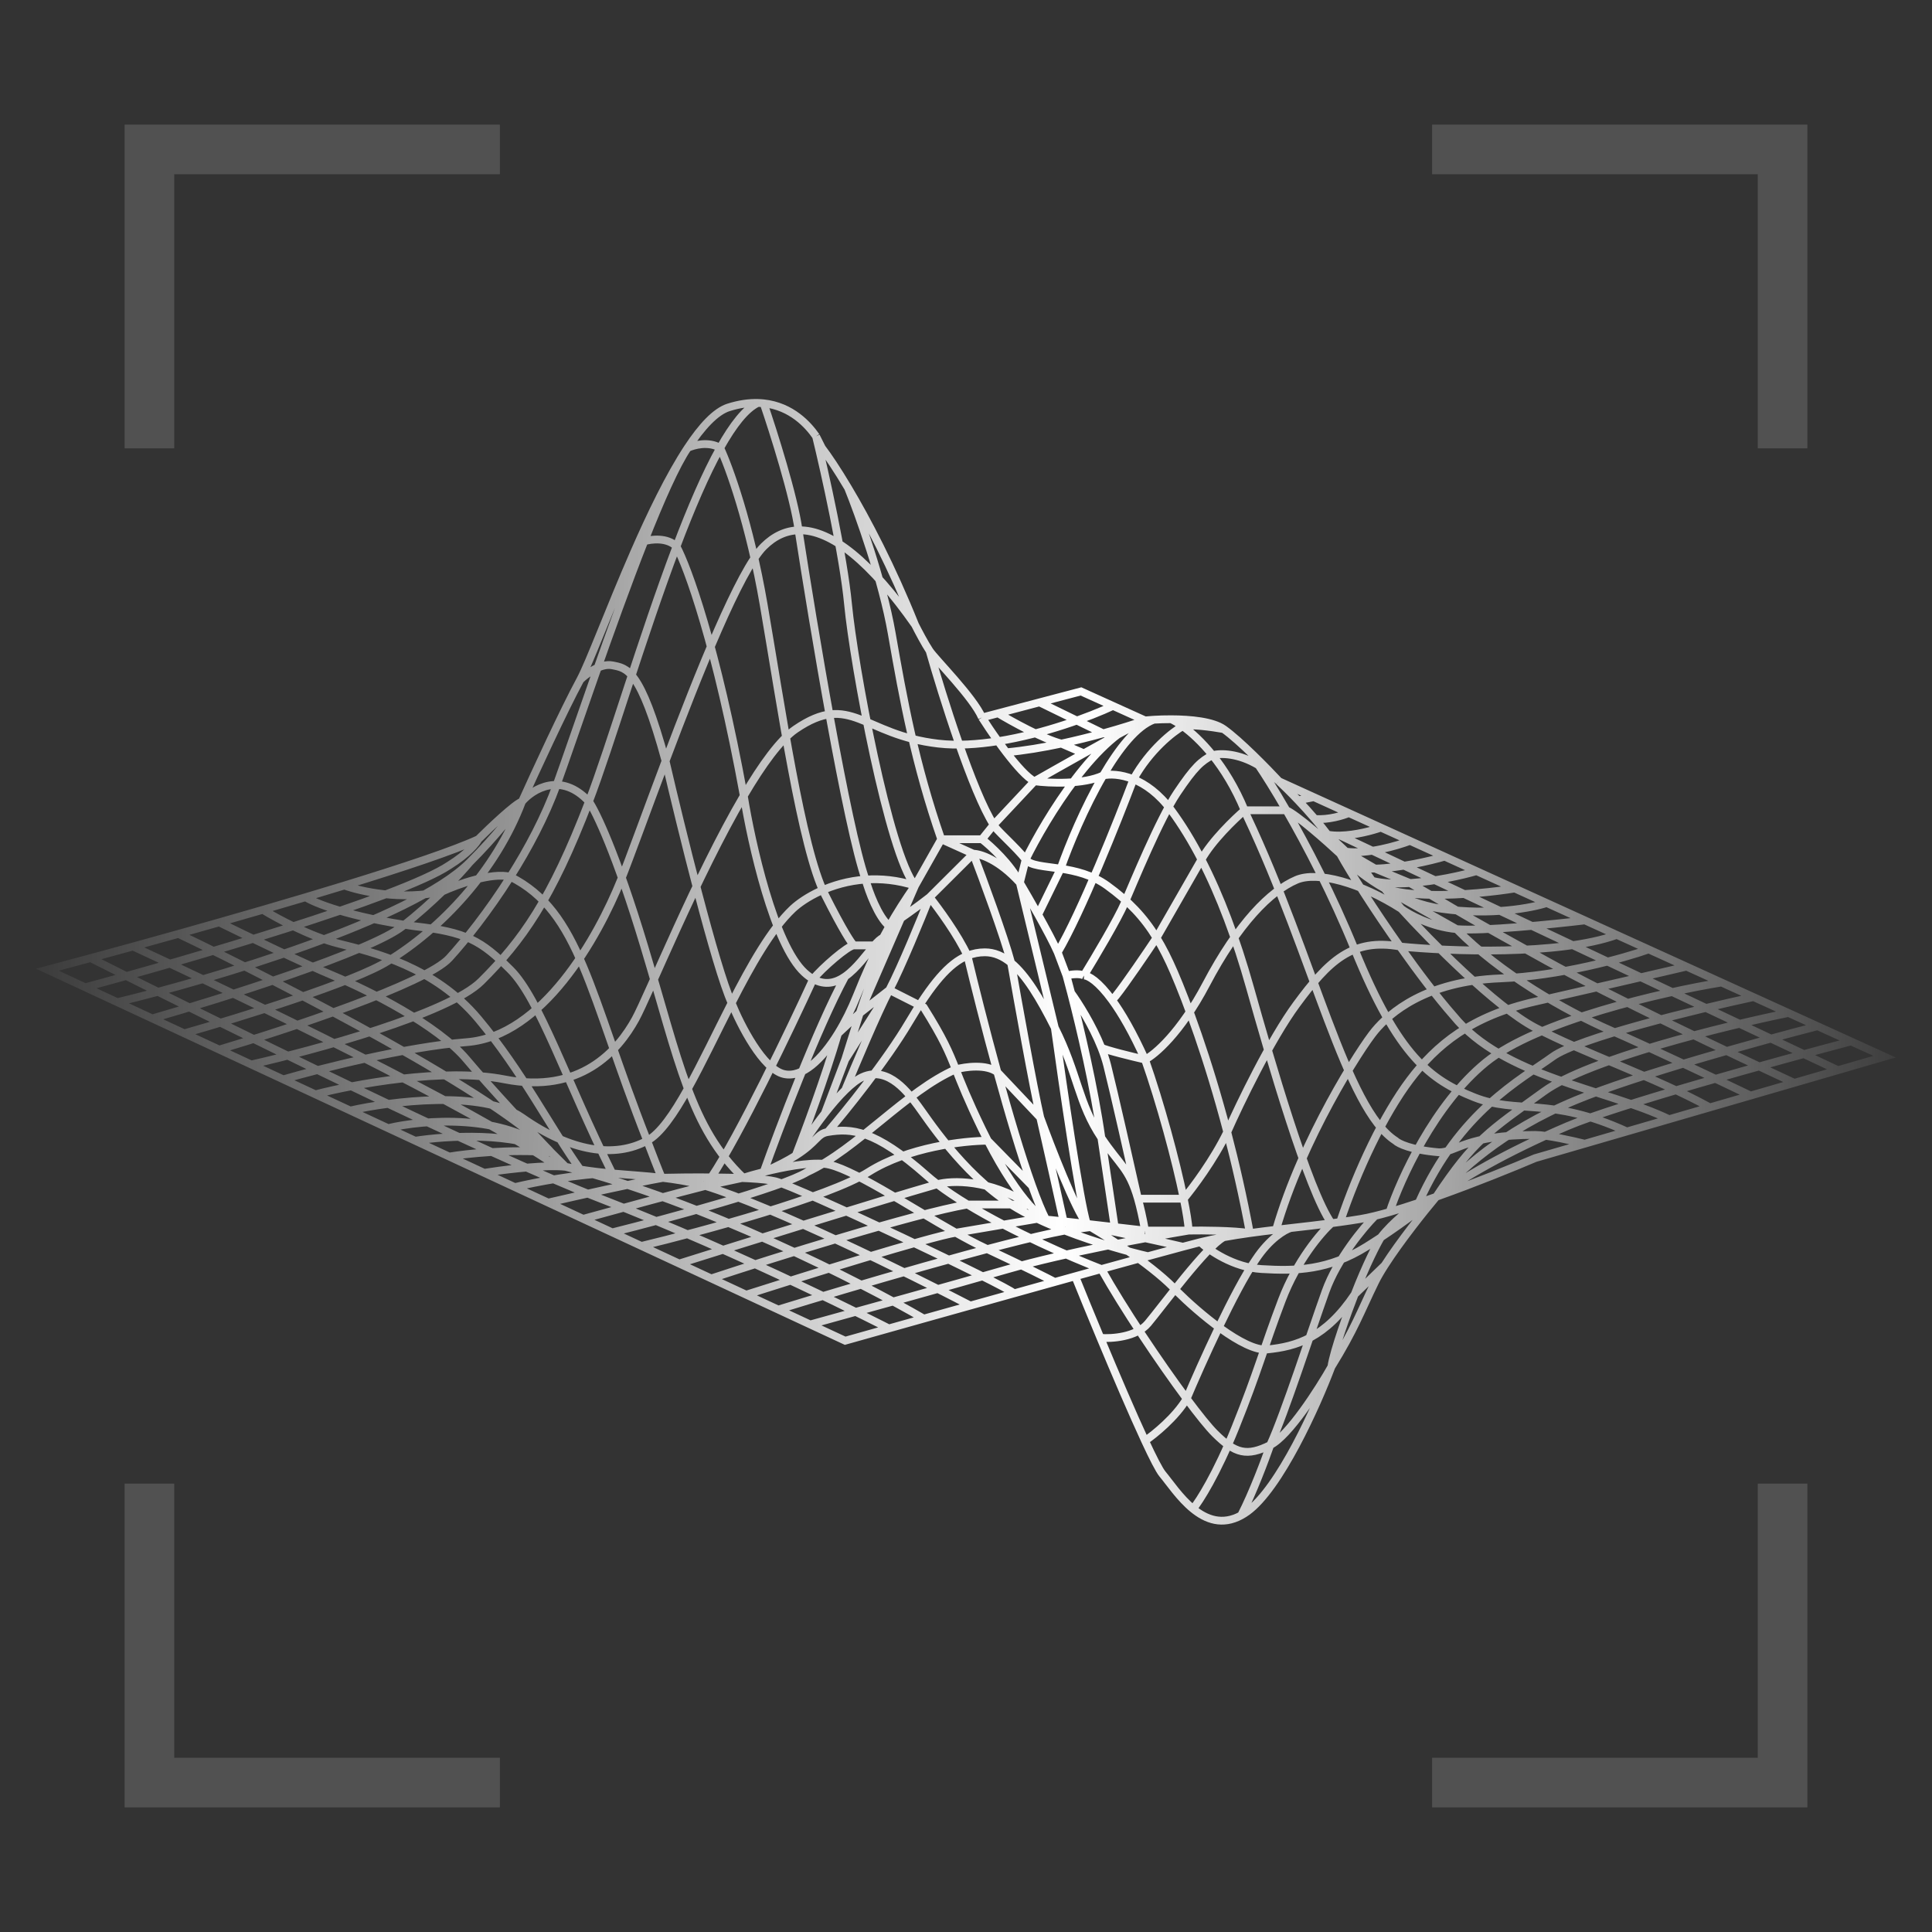 <svg width="124" height="124" viewBox="0 0 124 124" fill="none" xmlns="http://www.w3.org/2000/svg">
<rect x="0" y="0" width="124" height="124" fill="#333333" stroke="none"/>
<path fill-rule="evenodd" clip-rule="evenodd" d="M8 8H32.083V11.182H11.182V28.776H8V8ZM11.182 95.223H8V116H32.083V112.817H11.182V95.223ZM91.915 112.817V116H116V95.223H112.817V112.817H91.915ZM112.817 28.776H116V8H32.083L91.915 8V11.182H112.817V28.776Z" fill="white" fill-opacity="0.15"/>
<path d="M30.699 53.865C31.447 53.121 33.054 51.595 33.502 51.447M30.699 53.865C30.575 54.113 30.027 54.795 28.831 55.54C25.691 57.623 11.95 61.626 5.472 63.367M30.699 53.865C29.133 54.589 25.912 55.666 22.103 56.834M33.502 51.447C34.312 49.648 36.193 45.568 37.24 43.633M33.502 51.447C33.066 52.067 31.783 53.716 30.139 55.353M33.502 51.447C31.82 55.912 28.27 59.633 24.906 61.679C22.814 63.019 15.314 65.332 11.826 66.322M33.502 51.447C34.188 50.64 36.006 49.512 37.8 51.447M37.24 43.633C37.613 43.261 38.548 42.554 39.295 42.702C40.23 42.889 41.093 42.889 42.717 48.842M37.24 43.633C37.836 42.531 39.13 39.033 40.699 35.447M52.376 28.005L52.75 28.749C53.12 29.233 53.712 30.104 54.431 31.313M52.376 28.005C51.873 27.277 50.801 26.079 49.012 25.886M52.376 28.005C52.937 30.299 54.133 35.67 54.431 38.795C54.805 42.702 57.048 54.795 58.729 56.842M58.729 40.098C58.916 40.47 59.365 41.326 59.664 41.772M58.729 40.098C55.9 36.073 53.361 33.983 51.255 34.037M58.729 40.098C57.227 36.359 55.647 33.354 54.431 31.313M59.664 41.772C60.038 42.33 62.467 44.749 63.027 46.051M59.664 41.772C60.474 44.625 62.429 50.851 63.775 52.935M63.027 46.051C63.282 46.452 63.649 47.003 64.058 47.572M63.027 46.051L64.058 45.78M73.492 46.237L71.436 45.307M73.492 46.237C70.502 46.981 67.138 52.501 65.83 55.167M73.492 46.237C73.655 46.221 73.845 46.206 74.052 46.193M73.492 46.237C72.89 46.45 71.937 46.755 70.802 47.068M73.492 46.237C73.332 46.29 72.664 46.643 71.771 47.131M78.537 46.795C79.584 47.54 81.34 49.338 82.088 50.144M78.537 46.795C77.849 46.306 76.424 46.165 75.174 46.162M78.537 46.795C77.847 46.671 76.356 46.461 75.913 46.609M82.088 50.144C81.646 49.705 81.205 49.369 80.78 49.115M82.088 50.144L84.33 51.164M82.088 50.144C82.398 50.432 82.836 50.861 83.315 51.366M77.042 79.725C76.789 79.788 76.408 79.888 75.921 80.018M77.042 79.725C77.603 80.256 79.173 81.343 80.967 81.451C83.209 81.586 85.265 81.528 87.694 80.018C88.009 79.822 88.322 79.621 88.628 79.418M77.042 79.725C77.519 79.607 78.019 79.502 78.537 79.408M5.472 63.367L3.043 62.237C3.872 62.017 4.805 61.767 5.815 61.493M5.472 63.367L7.528 64.323M7.528 64.323C13.508 62.884 26.401 59.074 30.139 55.353M7.528 64.323L9.77 65.366M30.139 55.353C29.837 55.721 29.22 56.405 28.389 57.214M9.77 65.366C14.255 64.075 23.748 61.084 25.841 59.447C26.806 58.691 27.677 57.907 28.389 57.214M9.77 65.366L11.826 66.322M11.826 66.322L14.068 67.365M14.068 67.365C18.366 66.09 27.336 63.13 28.831 61.493C29.861 60.364 31.347 58.499 32.755 56.273M14.068 67.365L16.124 68.321M44.135 28.749C45.036 27.381 45.934 26.407 46.77 26.144C47.459 25.928 48.081 25.846 48.639 25.861M44.135 28.749C42.952 30.544 41.762 33.016 40.699 35.447M44.135 28.749C43.386 29.857 42.398 32.086 41.351 34.741M44.135 28.749C44.522 28.563 45.482 28.302 46.221 28.749M16.124 68.321C20.172 67.409 28.793 65.065 30.886 62.981C33.502 60.377 35.371 57.772 37.8 51.447M16.124 68.321L18.179 69.277M37.8 51.447C38.236 52.067 39.557 54.795 41.351 60.749C43.593 68.191 44.341 72.387 47.704 75.591M37.8 51.447C39.158 47.912 41.215 40.891 43.418 35.075M48.639 25.861C47.863 26.227 47.048 27.269 46.221 28.749M48.639 25.861C48.767 25.864 48.891 25.873 49.012 25.886M18.179 69.277C20.484 68.605 26.065 67.186 29.952 66.888C34.81 66.516 38.361 60.191 39.856 56.47C40.409 55.094 41.473 52.14 42.717 48.842M18.179 69.277L20.244 70.237M20.244 70.237C22.67 69.597 28.494 68.509 32.381 69.277C37.24 70.237 39.669 67.447 40.79 65.4C41.597 63.928 44.724 56.198 47.738 51.075M20.244 70.237L22.477 71.276M71.436 45.307L69.381 44.377L66.719 45.078M71.436 45.307C69.97 45.994 67.023 47.103 64.058 47.572M22.477 71.276C25.093 70.682 30.961 69.939 33.502 71.725C36.679 73.958 39.482 74.33 41.538 73.214M22.477 71.276L24.906 72.406M41.538 73.214C37.8 63.726 37.24 58.516 32.755 56.273M41.538 73.214C41.787 73.868 42.322 75.26 42.472 75.591M41.538 73.214C43.213 72.304 45.005 68.195 46.957 64.373M58.729 56.842C57.595 56.48 56.524 56.384 55.553 56.453M58.729 56.842C58.088 57.764 57.556 58.605 57.08 59.447M58.729 56.842L60.411 53.865M58.729 56.842L55.179 65.028M24.906 72.406C27.149 71.869 32.381 71.428 35.371 73.958M24.906 72.406L26.644 73.214M35.371 73.958C33.129 72.618 28.619 72.904 26.644 73.214M35.371 73.958C32.68 73.74 29.89 74.049 28.831 74.231M35.371 73.958L36.305 74.888M35.371 73.958C32.232 70.386 18.117 63.124 11.452 59.939M35.371 73.958C34.188 72.718 31.447 69.791 29.952 68.005C28.083 65.772 23.598 63.539 21.356 62.609C19.562 61.865 15.75 60.026 14.068 59.2M26.644 73.214L28.831 74.231M28.831 74.231L31.073 75.274M31.073 75.274C32.109 75.107 34.31 74.823 35.745 74.854M31.073 75.274L33.044 76.191M36.305 74.888C36.138 74.87 35.949 74.859 35.745 74.854M36.305 74.888C45.126 77.121 55.303 82.315 59.29 84.632M36.305 74.888C36.626 74.955 36.937 75.011 37.24 75.061M5.815 61.493C13.674 65.462 31.223 74.107 38.548 76.935C47.704 80.47 57.048 85.262 57.048 85.262M5.815 61.493C6.673 61.261 7.586 61.011 8.538 60.749M57.048 85.262C56.024 85.55 55.077 85.817 54.245 86.051L52.002 85.008M57.048 85.262C57.762 85.061 58.514 84.85 59.29 84.632M8.538 60.749C15.364 63.889 30.363 71.106 35.745 74.854M8.538 60.749C9.477 60.49 10.454 60.219 11.452 59.939M59.29 84.632C60.256 84.361 61.261 84.08 62.28 83.794M62.28 83.794C63.209 83.534 64.149 83.271 65.083 83.011M62.28 83.794C58.348 81.754 49.609 77.452 45.275 76.115M11.452 59.939C12.312 59.698 13.187 59.451 14.068 59.2M14.068 59.2C15.001 58.934 15.939 58.664 16.871 58.393M16.871 58.393C17.743 58.93 19.936 60.116 21.73 60.563C23.972 61.121 27.896 62.051 30.699 65.4C33.502 68.749 35.371 72.443 37.24 75.061M16.871 58.393C17.796 58.124 18.714 57.854 19.614 57.586M37.24 75.061C37.959 75.178 38.636 75.253 39.295 75.312M19.614 57.586C20.195 57.958 22.402 58.851 26.588 59.447C29.952 59.819 30.886 60.377 32.755 62.237C34.623 64.098 36.305 69.277 39.295 75.312M19.614 57.586C20.463 57.333 21.297 57.081 22.103 56.834M39.295 75.312C40.363 75.409 41.386 75.464 42.472 75.591M39.295 75.312C37.202 75.312 34.256 75.898 33.044 76.191M22.103 56.834C23.117 57.209 25.793 57.809 28.389 57.214M28.389 57.214C29.346 56.773 31.559 55.966 32.755 56.273M32.755 56.273C33.899 54.463 34.991 52.416 35.745 50.33C36.87 47.218 39.233 40.109 41.351 34.741M42.472 75.591C43.272 75.571 44.453 75.556 45.649 75.566M42.472 75.591C42.496 75.594 42.521 75.597 42.545 75.6M47.704 75.591C48.033 75.486 48.492 75.353 49.012 75.222M47.704 75.591L45.275 76.115M42.717 48.842C44.837 43.221 47.481 36.599 49.012 35.075C49.69 34.4 50.44 34.058 51.255 34.037M42.717 48.842C43.694 53.056 45.91 62.063 46.957 64.373M46.957 64.373C48.197 61.944 49.501 59.632 50.881 58.33C51.619 57.639 53.323 56.611 55.553 56.453M46.957 64.373C47.517 65.77 48.975 68.637 50.32 68.935C51.49 69.194 52.75 68.012 53.786 66.33M40.699 35.447C40.792 35.224 41.052 34.772 41.351 34.741M41.351 34.741C41.795 34.604 42.829 34.479 43.418 35.075M43.418 35.075C44.122 36.377 45.971 41.4 47.738 51.075M43.418 35.075C44.34 32.64 45.288 30.417 46.221 28.749M47.738 51.075C48.913 49.076 50.072 47.474 51.068 46.795C54.618 44.377 55.366 47.167 60.224 47.726C61.42 47.863 62.741 47.781 64.058 47.572M47.738 51.075C48.225 54.113 49.685 60.637 51.629 62.423C51.82 62.599 52.007 62.736 52.189 62.838M56.675 60.191C56.081 61.321 55.56 62.497 54.992 63.912C54.651 64.761 54.24 65.594 53.786 66.33M56.675 60.191C56.511 60.256 56.324 60.436 56.113 60.677M56.675 60.191C56.806 59.941 56.941 59.694 57.08 59.447M65.083 83.011C64.709 82.575 51.255 76.191 49.76 75.819C49.059 75.644 47.34 75.579 45.649 75.566M65.083 83.011C65.966 82.764 66.843 82.519 67.699 82.281M56.113 60.677C55.802 60.677 55.104 60.677 54.805 60.677M56.113 60.677C55.618 61.243 54.995 62.144 54.245 62.669M54.805 60.677C54.431 60.677 52.75 62.137 52.189 62.838M54.805 60.677C54.681 60.577 54.133 59.781 52.937 57.4C51.442 54.423 50.133 45.307 49.012 38.795C48.115 33.586 46.777 29.927 46.221 28.749M52.189 62.838C50.756 65.966 47.443 72.89 45.649 75.566M52.189 62.838C52.956 63.269 53.642 63.09 54.245 62.669M45.649 75.566L45.275 76.115M67.699 82.281C67.263 82.049 65.756 81.288 63.214 80.098C62.647 79.832 62.014 79.495 61.346 79.119M67.699 82.281C68.142 82.158 68.578 82.037 69.007 81.917M49.012 75.222C50.265 74.905 51.88 74.597 52.937 74.702C54.471 74.855 58.275 77.392 61.346 79.119M49.012 75.222C50.009 72.421 52.451 65.99 54.245 62.669M49.012 75.222C49.929 74.827 50.584 74.476 51.068 74.169M70.689 81.451C71.779 81.149 72.79 80.87 73.679 80.627M70.689 81.451C68.749 80.702 64.999 79.071 62.094 77.307M70.689 81.451C70.146 81.601 69.584 81.757 69.007 81.917M70.689 81.451C72.113 83.988 74.435 87.451 76.162 89.772M53.123 72.656C54.618 72.408 56.113 72.47 59.477 75.446C59.686 75.631 59.914 75.818 60.159 76.005M53.123 72.656C52.43 72.771 52.457 73.287 51.068 74.169M53.123 72.656C54.245 71.353 56.861 68.116 58.356 65.586C59.791 63.157 60.896 61.825 62.093 61.338M51.068 74.169C51.634 72.72 52.971 69.124 53.786 66.33M51.068 74.169C51.485 73.482 52.179 72.434 52.937 71.461M53.786 66.33L55.179 65.028M64.896 77.307C61.719 75.26 59.477 71.725 58.916 70.981C58.356 70.237 57.048 68.377 55.366 69.121C55.028 69.27 54.644 69.572 54.245 69.964M64.896 77.307C65.397 77.629 65.968 77.937 66.578 78.227M64.896 77.307H62.094M64.896 77.307L66.071 77.351M73.679 80.627C74.56 80.386 75.321 80.179 75.921 80.018M73.679 80.627C72.519 80.363 70.394 79.779 68.341 78.981M66.391 50.144C65.927 49.913 65.241 49.139 64.585 48.284M66.391 50.144L63.775 52.935M66.391 50.144C67.339 50.268 69.547 50.367 70.802 49.772M66.391 50.144C67.23 49.667 68.409 49 69.568 48.352M64.058 47.572C64.228 47.809 64.405 48.05 64.585 48.284M64.058 47.572L64.585 48.284M64.585 48.284C65.728 48.182 66.946 47.975 68.119 47.726M49.012 25.886C49.635 27.699 50.956 31.868 51.255 34.037M51.255 34.037C52.189 40.101 54.357 53.074 55.553 56.453M55.553 56.453C55.761 57.203 56.359 58.851 57.08 59.447M57.08 59.447C57.63 59.074 58.916 58.181 59.664 57.586M57.08 59.447L55.179 65.028M54.431 31.313C55.117 33.001 56.636 37.233 57.234 40.656C57.982 44.935 58.729 49.028 60.411 53.865M60.411 53.865H63.027M60.411 53.865L62.467 54.795M63.775 52.935C63.775 53.121 65.27 54.423 65.83 55.167M63.775 52.935L63.027 53.865M65.83 55.167L65.457 56.656M65.83 55.167C66.128 55.563 67.007 55.591 68.073 55.753M80.219 79.142C79.783 76.803 79.284 74.628 78.767 72.656M80.219 79.142C79.173 78.974 77.167 78.965 76.295 78.981M80.219 79.142C80.77 79.066 81.333 78.996 81.901 78.928M80.219 79.142C79.644 79.223 79.081 79.31 78.537 79.408M59.664 57.586L62.467 54.795M59.664 57.586C59.125 58.95 57.854 62.051 57.08 63.539M59.664 57.586C60.224 58.289 61.495 60.023 62.093 61.338M63.027 53.865C63.588 54.299 64.859 55.465 65.457 56.656M62.467 54.795C62.903 54.795 64.111 55.167 65.457 56.656M62.467 54.795C63.09 56.424 64.448 60.105 64.896 61.797M65.457 56.656C65.745 57.144 66.191 57.913 66.631 58.702M65.457 56.656L67.699 65.958M68.073 55.753C69.013 55.896 70.099 56.144 71.063 56.842C72.447 57.844 73.408 58.847 74.23 60.191M68.073 55.753C68.611 54.224 69.615 51.807 70.802 49.772M68.073 55.753C67.592 56.736 66.631 58.702 66.631 58.702M74.052 46.193C74.388 46.173 74.772 46.16 75.174 46.162M74.052 46.193C72.953 46.588 71.812 48.041 70.802 49.772M75.174 46.162C75.372 46.253 75.624 46.401 75.913 46.609M101.709 73.408L98.532 74.33C97.104 74.939 94.696 75.915 92.365 76.748M101.709 73.408C100.961 73.219 99.28 72.842 98.532 72.842C94.047 72.842 93.487 73.958 92.365 73.958C90.572 73.809 89.749 73.4 89.562 73.214C86.386 71.167 84.33 61.493 80.032 52.377C79.984 52.251 79.934 52.127 79.883 52.005M101.709 73.408L104.418 72.621M70.802 49.772C71.202 49.676 71.918 49.679 72.745 50.014M85.451 78.509C83.957 76.39 81.527 68.005 80.219 63.353C79.349 60.259 78.313 57.494 77.112 55.167M85.451 78.509C85.639 78.484 85.826 78.46 86.012 78.434M85.451 78.509C84.793 79.1 83.235 80.916 82.275 83.446C81.074 86.609 80.78 87.912 79.285 91.632C78.089 94.609 76.98 96.346 76.574 96.842M85.451 78.509C84.59 78.62 83.71 78.719 82.835 78.819M75.921 80.018C74.53 79.693 72.122 79.159 70.004 78.756M66.578 78.227C66.743 78.239 66.931 78.258 67.138 78.283M66.578 78.227L61.346 79.119M66.578 78.227C67.142 78.495 67.739 78.747 68.341 78.981M67.138 78.283C67.111 78.268 67.564 78.312 68.26 78.387M67.138 78.283C66.868 77.756 66.564 77.01 66.243 76.115M67.138 78.283C66.923 78.182 66.554 77.894 66.071 77.351M67.138 78.283C67.897 78.374 68.912 78.548 70.004 78.756M57.08 63.539C56.307 65.028 54.867 68.442 54.245 69.964M57.08 63.539L59.29 64.656C60.553 66.676 60.888 67.481 61.346 68.633M57.08 63.539L54.245 68.005M57.08 63.539L55.179 65.028M54.245 69.964C53.814 70.385 53.365 70.911 52.937 71.461M54.245 68.005L52.937 71.461M54.245 68.005L55.179 65.028M75.913 46.609C75.293 46.957 73.791 48.124 72.745 50.014M75.913 46.609C76.459 47.003 77.134 47.613 77.822 48.47M72.745 50.014C73.515 50.327 74.38 50.928 75.174 52.005C75.862 52.939 76.508 53.998 77.112 55.167M72.745 50.014C71.748 52.662 69.381 58.591 67.886 61.121M67.886 61.121C67.645 60.561 67.142 59.618 66.631 58.702M67.886 61.121L68.447 62.609M68.447 62.609C68.696 62.547 69.269 62.461 69.568 62.609M68.447 62.609C68.531 62.912 68.632 63.289 68.745 63.726M69.568 62.609C70.253 61.493 71.735 59 72.184 57.958C72.745 56.656 74.426 52.563 75.547 50.888C76.669 49.214 77.106 48.842 77.822 48.47M69.568 62.609C69.863 62.609 70.503 62.988 71.38 64.193M77.822 48.47C78.33 48.33 79.477 48.337 80.78 49.115M77.822 48.47C78.542 49.367 79.274 50.534 79.883 52.005M86.012 54.795C85.145 53.989 83.242 52.302 82.563 52.005M86.012 54.795C86.675 56.006 88.189 58.388 89.856 60.749M86.012 54.795C86.4 55.237 87.116 55.897 88.068 56.533M86.012 54.795C85.8 54.408 85.52 53.991 85.205 53.57M107.128 71.834C103.017 69.865 96.477 69.121 93.3 65.214C92.231 63.998 91.007 62.379 89.856 60.749M107.128 71.834L104.418 72.621M107.128 71.834L109.744 71.074M80.78 49.115C81.188 49.714 81.818 50.712 82.563 52.005M104.418 72.621C99.466 70.353 97.411 71.54 94.608 70.423C91.805 69.307 89.749 67.819 86.946 60.935C85.52 57.431 83.866 54.267 82.563 52.005M82.563 52.005H79.883M79.883 52.005C79.232 52.563 77.765 53.977 77.112 55.167M77.112 55.167L74.23 60.191M74.23 60.191C74.629 60.842 74.995 61.573 75.361 62.423C76.155 64.269 77.512 67.863 78.767 72.656M74.23 60.191C73.61 61.121 72.221 63.167 71.623 63.912L71.38 64.193M73.492 68.005C72.7 66.245 71.984 65.023 71.38 64.193M73.492 68.005C74.464 70.769 75.47 74.458 75.974 76.935M73.492 68.005C72.682 67.819 70.988 67.406 70.689 67.242M73.492 68.005C74.115 67.695 75.772 66.293 77.416 63.167C79.472 59.261 81.527 57.187 83.209 56.47C84.555 55.896 87.32 56.656 89.936 58.33M76.295 78.981C76.263 78.503 76.149 77.791 75.974 76.935M76.295 78.981C75.547 78.981 73.94 78.981 73.492 78.981M76.295 78.981C73.928 79.373 68.297 80.416 64.709 81.451C61.121 82.486 54.743 84.254 52.002 85.008M67.699 65.958C69.194 68.935 69.194 70.795 70.689 73.028M67.699 65.958C66.737 64.043 65.853 62.59 64.896 61.797M67.699 65.958C68.197 69.579 69.306 77.167 69.755 78.552M70.689 73.028C71.866 74.786 72.47 74.968 73.034 76.935M70.689 73.028L71.544 78.756M70.689 73.028C70.226 69.787 69.329 65.973 68.745 63.726M73.492 78.981C73.335 78.125 73.186 77.465 73.034 76.935M73.492 78.981C72.945 78.917 72.26 78.838 71.544 78.756M73.034 76.935H75.974M73.034 76.935C72.564 74.826 71.511 70.163 71.063 68.377C70.969 68.006 70.84 67.623 70.689 67.242M75.974 76.935C76.546 76.253 77.905 74.442 78.767 72.656M78.767 72.656C79.563 70.857 81.565 66.702 83.209 64.47C85.265 61.679 86.785 60.191 89.856 60.749M89.856 60.749C92.94 61.059 100.041 61.344 103.772 60.005M103.772 60.005L101.727 59.074M103.772 60.005L105.818 60.935M52.002 85.008L49.947 84.052M33.044 76.191L35.184 77.186M35.184 77.186C36.915 76.783 40.81 75.903 42.545 75.6M35.184 77.186L37.427 78.229M42.545 75.6C43.288 75.689 44.062 75.812 44.901 76.005C45.022 76.039 45.146 76.076 45.275 76.115M37.427 78.229C39.352 77.696 43.616 76.528 45.275 76.115M37.427 78.229L39.295 79.098M39.295 79.098C42.783 78.227 50.171 76.232 51.815 75.222C54.992 73.772 58.169 70.005 61.346 68.633M39.295 79.098L41.164 79.967M61.346 68.633C61.689 69.497 62.102 70.556 63.027 72.47C63.152 72.728 63.276 72.976 63.398 73.214M61.346 68.633C61.941 68.468 63.309 68.274 64.014 68.816M62.093 61.338C62.454 61.191 62.824 61.121 63.214 61.121C63.814 61.121 64.366 61.357 64.896 61.797M62.093 61.338C62.539 63.209 63.241 65.998 64.014 68.816M64.014 68.816L66.765 71.725M64.014 68.816C64.744 71.471 65.537 74.152 66.243 76.115M64.896 61.797C65.332 64.292 66.316 69.771 66.765 71.725M66.765 71.725C67.213 73.68 67.948 76.981 68.26 78.387M66.765 71.725C67.45 73.61 69.007 77.613 69.755 78.552M68.26 78.387C68.685 78.433 69.201 78.49 69.755 78.552M69.755 78.552C70.332 78.617 70.948 78.687 71.544 78.756M68.745 63.726C69.209 64.364 70.111 65.79 70.689 67.242M41.164 79.967C44.964 79.055 53.198 76.828 55.739 75.222C58.281 73.615 61.904 73.214 63.398 73.214M41.164 79.967L43.593 81.097M63.398 73.214L66.243 76.115M63.398 73.214C64.426 75.221 65.341 76.52 66.032 77.307M43.593 81.097C47.561 79.846 56.43 77.076 60.159 76.005M43.593 81.097L45.649 82.053M60.159 76.005C61.063 75.757 63.503 75.67 66.032 77.307M60.159 76.005C60.728 76.439 61.386 76.877 62.094 77.307M66.032 77.307C66.045 77.322 66.058 77.337 66.071 77.351M45.649 82.053C49.693 80.719 58.643 77.902 62.094 77.307M45.649 82.053L47.891 83.096M47.891 83.096C51.692 81.878 59.704 79.378 61.346 79.119M47.891 83.096L49.947 84.052M49.947 84.052C54.422 82.672 64.368 79.725 68.341 78.981M68.341 78.981L70.004 78.756M70.004 78.756C71.291 79.513 74.202 81.4 75.547 82.888C76.856 84.191 79.845 86.758 81.34 86.609C83.209 86.423 85.078 85.865 86.946 83.074M64.058 45.78C64.928 46.304 66.959 47.428 68.119 47.726M64.058 45.78L66.719 45.078M68.119 47.726L69.568 48.352M68.119 47.726C69.065 47.524 69.981 47.294 70.802 47.068M69.568 48.352C70.348 47.915 71.12 47.487 71.771 47.131M66.719 45.078L70.802 47.068M70.802 47.068L71.771 47.131M89.936 58.33C90.435 58.702 91.842 59.484 93.487 59.633M89.936 58.33L88.869 57.027M89.936 58.33C91.737 60.315 95.977 64.619 98.532 65.958C101.727 67.632 106.194 69.121 109.744 71.074M93.487 59.633C95.131 59.781 99.665 59.322 101.727 59.074M93.487 59.633C96.29 62.481 100.401 64.842 103.391 66.144C105.783 67.186 110.367 69.359 112.36 70.315M93.487 59.633L88.869 57.027M101.727 59.074L99.272 57.958M99.272 57.958C98.34 58.268 95.692 58.777 92.552 58.33C91.178 58.135 89.922 57.623 88.869 57.027M99.272 57.958L97.224 57.027M97.224 57.027L94.771 55.912M97.224 57.027C96.01 57.225 93.799 57.475 91.805 57.433M88.869 57.027C88.587 56.867 88.319 56.701 88.068 56.533M88.869 57.027C89.637 57.294 90.687 57.409 91.805 57.433M94.771 55.912L92.725 54.981M94.771 55.912C93.849 56.18 92.125 56.569 90.497 56.676M88.068 56.533L87.507 55.726M88.068 56.533C88.753 56.708 89.611 56.734 90.497 56.676M92.725 54.981L90.497 53.968M92.725 54.981C91.821 55.247 89.838 55.714 88.254 55.748M87.507 55.726C87.21 55.442 86.788 55.04 86.386 54.66M87.507 55.726C87.741 55.747 87.992 55.753 88.254 55.748M85.205 53.57C85.265 53.606 85.805 54.111 86.386 54.66M85.205 53.57C84.952 53.233 84.677 52.894 84.395 52.563M85.205 53.57C85.456 53.616 85.731 53.632 86.012 53.626M90.497 53.968C89.687 54.278 87.731 54.849 86.386 54.66M90.497 53.968L88.628 53.118M86.386 54.66L88.254 55.748M88.628 53.118L86.573 52.184M88.628 53.118C88.111 53.304 87.014 53.603 86.012 53.626M86.573 52.184C86.213 52.339 85.275 52.633 84.395 52.563M86.573 52.184L84.33 51.164M84.395 52.563C84.035 52.141 83.664 51.733 83.315 51.366M84.33 51.164L83.315 51.366M86.012 53.626L117.966 68.687M117.966 68.687L120.956 67.819L118.807 66.841M117.966 68.687L115.163 69.501M115.163 69.501C111.545 67.824 103.302 63.912 99.272 61.679C94.234 58.888 94.047 58.768 91.805 57.433M115.163 69.501L112.36 70.315M91.805 57.433L90.497 56.676M90.497 56.676L88.254 55.748M112.36 70.315L109.744 71.074M105.818 60.935C104.242 61.493 100.13 62.647 96.29 62.795C91.49 62.981 89.189 65.028 88.254 66.144C87.32 67.26 83.583 73.108 81.901 78.928M105.818 60.935L108.249 62.04M81.901 78.928C82.211 78.891 82.523 78.855 82.835 78.819M108.249 62.04C106.381 62.478 101.821 63.539 98.532 64.284C94.421 65.214 92.179 67.074 90.497 69.307C88.815 71.54 87.133 75.096 86.012 78.434M108.249 62.04L110.492 63.06M86.012 78.434C86.455 78.373 86.892 78.308 87.32 78.237C87.599 78.191 87.913 78.124 88.254 78.04M110.492 63.06C106.817 63.654 98.644 65.512 95.355 68.191C92.067 70.87 89.874 75.706 89.189 77.79M110.492 63.06L112.547 63.995M89.189 77.79C89.771 77.622 90.403 77.422 91.058 77.202M89.189 77.79C88.86 77.884 88.547 77.968 88.254 78.04M112.547 63.995C108.934 64.773 101.298 66.628 99.653 67.819C97.598 69.307 93.674 71.329 91.058 77.202M112.547 63.995L114.79 65.014M91.058 77.202C91.425 77.078 91.801 76.948 92.179 76.814M91.058 77.202C90.559 77.537 89.376 78.45 88.628 79.418M114.79 65.014C110.741 65.837 101.933 67.995 99.093 70.051C95.542 72.621 94.608 73.158 92.179 76.814M114.79 65.014L116.658 65.864M92.179 76.814C93.674 75.205 96.29 72.621 101.148 70.609C105.035 69 113.108 66.775 116.658 65.864M92.179 76.814C92.241 76.792 92.303 76.77 92.365 76.748M92.179 76.814C91.386 77.757 89.844 79.693 88.871 81.214M92.179 76.814C91.605 77.287 90.209 78.369 88.628 79.418M116.658 65.864L118.807 66.841M118.807 66.841C114.042 68.097 103.727 70.944 100.588 72.284C96.663 73.958 93.674 75.706 92.365 76.748M86.946 83.074L88.871 81.214M86.946 83.074C87.694 81.139 88.379 79.83 88.628 79.418M86.946 83.074C86.51 84.191 85.601 86.684 85.451 87.725M85.451 87.725C86.946 85.307 87.32 84.191 88.254 82.281C88.407 81.969 88.62 81.605 88.871 81.214M85.451 87.725C84.517 90.206 82.125 95.539 80.032 97.028C79.906 97.118 79.781 97.196 79.659 97.263M85.451 87.725C84.642 89.152 82.723 92.153 81.527 92.749M69.007 81.917C69.442 82.996 70.013 84.392 70.627 85.865M81.527 92.749C80.032 93.493 79.285 93.307 77.977 92.004C77.575 91.605 76.927 90.8 76.162 89.772M81.527 92.749C82.462 90.702 84.143 85.493 85.078 82.888C85.825 80.805 87.507 78.788 88.254 78.04M81.527 92.749C81.216 93.65 80.406 95.814 79.659 97.263M79.659 97.263C78.454 97.922 77.42 97.531 76.574 96.842M76.574 96.842C75.721 96.145 75.06 95.143 74.613 94.609C74.406 94.361 74.001 93.57 73.492 92.474M73.492 92.474C74.088 92.069 75.457 90.963 76.162 89.772M73.492 92.474C72.68 90.725 71.6 88.2 70.627 85.865M76.162 89.772C77.078 87.598 79.248 82.768 80.593 80.842C81.49 79.482 82.462 78.927 82.835 78.819M70.627 85.865C71.333 85.927 72.931 85.828 73.679 84.935C74.613 83.819 77.416 79.997 78.537 79.408" stroke="url(#paint0_linear_2055_291)" stroke-width="0.5"/>
<defs>
<linearGradient id="paint0_linear_2055_291" x1="124.655" y1="66.834" x2="-0.484" y2="61.73" gradientUnits="userSpaceOnUse">
<stop stop-color="white" stop-opacity="0"/>
<stop offset="0.447" stop-color="white"/>
<stop offset="1" stop-color="white" stop-opacity="0"/>
</linearGradient>
</defs>
</svg>
